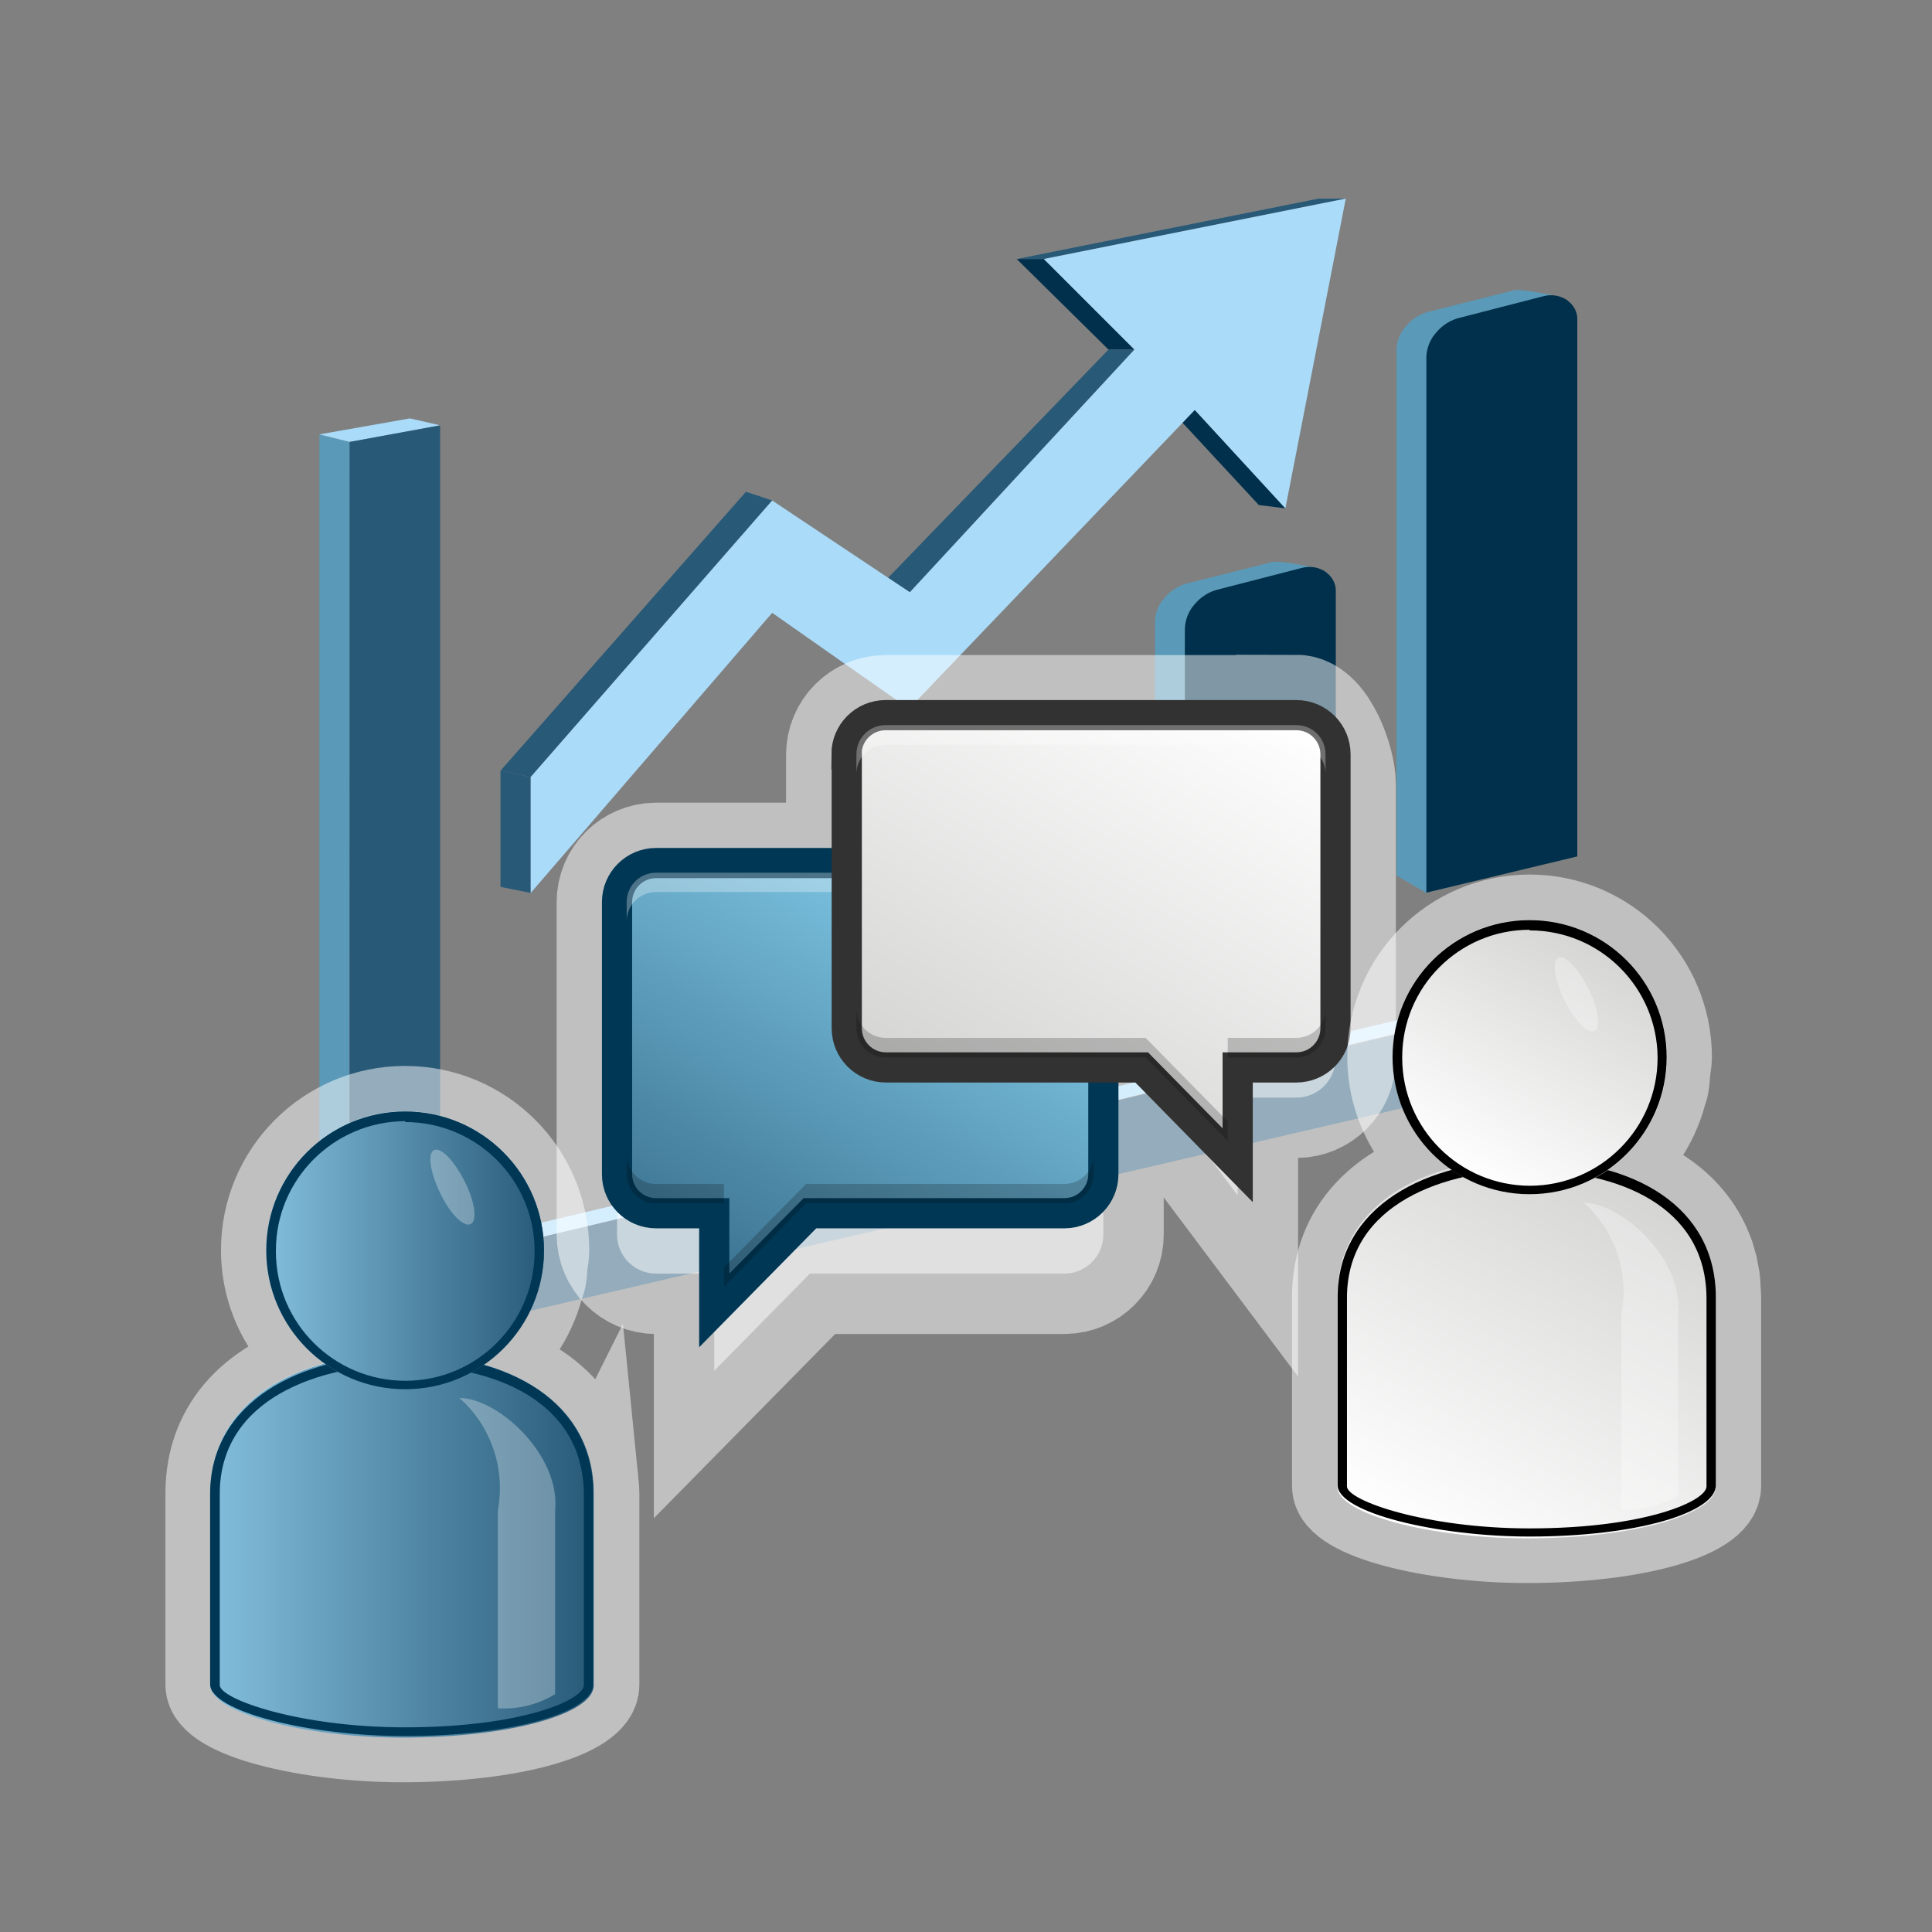 <?xml version="1.0" encoding="UTF-8"?>
<svg id="DataExperience_reader_-_copie_14" data-name="DataExperience_reader - copie 14" xmlns="http://www.w3.org/2000/svg" xmlns:xlink="http://www.w3.org/1999/xlink" viewBox="0 0 64 64">
  <rect x="0" y="0" width="64" height="64" fill="#808080" stroke="none"/>
  <defs>
    <style>
      .cls-1 {
        stroke-width: 3px;
      }

      .cls-1, .cls-2 {
        opacity: .5;
        stroke: #fff;
      }

      .cls-1, .cls-2, .Style_graphique_3, .cls-3 {
        stroke-miterlimit: 10;
      }

      .cls-1, .cls-2, .cls-4 {
        fill: #fff;
      }

      .cls-1, .cls-4 {
        isolation: isolate;
      }

      .cls-5 {
        fill: #5a9ab8;
      }

      .cls-5, .cls-6, .cls-7, .cls-8, .cls-9, .cls-10, .cls-11, .cls-4, .cls-12, .cls-13, .cls-14 {
        stroke-width: 0px;
      }

      .cls-2 {
        stroke-width: 4px;
      }

      .cls-6 {
        fill: url(#Dégradé_sans_nom_12-2);
      }

      .cls-7 {
        fill: #000;
      }

      .cls-8 {
        fill: #aadcfa;
      }

      .Style_graphique_3 {
        fill: url(#Dégradé_sans_nom_5);
        stroke: #323232;
      }

      .cls-15 {
        opacity: .2;
      }

      .cls-9 {
        fill: url(#Dégradé_sans_nom_5-2);
      }

      .cls-10 {
        fill: url(#Dégradé_sans_nom_5-3);
      }

      .cls-3 {
        fill: url(#Dégradé_sans_nom_2);
        stroke: #003755;
      }

      .cls-11 {
        fill: #00304b;
      }

      .cls-4 {
        opacity: .3;
      }

      .cls-12 {
        fill: #285977;
      }

      .cls-13 {
        fill: #003755;
      }

      .cls-14 {
        fill: url(#Dégradé_sans_nom_12);
      }
    </style>
    <linearGradient id="Dégradé_sans_nom_5" data-name="Dégradé sans nom 5" x1="17.56" y1="-4.06" x2="26.18" y2="-18.99" gradientTransform="translate(58.01 18) rotate(-180)" gradientUnits="userSpaceOnUse">
      <stop offset="0" stop-color="#fff"/>
      <stop offset="1" stop-color="#d4d5d3"/>
    </linearGradient>
    <linearGradient id="Dégradé_sans_nom_2" data-name="Dégradé sans nom 2" x1="31.22" y1="-8.96" x2="40.62" y2="-25.24" gradientTransform="translate(64 18) rotate(-180)" gradientUnits="userSpaceOnUse">
      <stop offset="0" stop-color="#8cd7f5"/>
      <stop offset="1" stop-color="#376e8c"/>
    </linearGradient>
    <linearGradient id="Dégradé_sans_nom_5-2" data-name="Dégradé sans nom 5" x1="47.28" y1="-33.3" x2="54.31" y2="-21.13" gradientTransform="translate(0 18) scale(1 -1)" xlink:href="#Dégradé_sans_nom_5"/>
    <linearGradient id="Dégradé_sans_nom_5-3" data-name="Dégradé sans nom 5" x1="48.4" y1="-20.95" x2="52.95" y2="-13.08" gradientTransform="translate(0 18) scale(1 -1)" xlink:href="#Dégradé_sans_nom_5"/>
    <linearGradient id="Dégradé_sans_nom_12" data-name="Dégradé sans nom 12" x1="6.97" y1="-33.2" x2="19.66" y2="-33.2" gradientTransform="translate(0 18) scale(1 -1)" gradientUnits="userSpaceOnUse">
      <stop offset="0" stop-color="#82bedc"/>
      <stop offset="1" stop-color="#285a78"/>
    </linearGradient>
    <linearGradient id="Dégradé_sans_nom_12-2" data-name="Dégradé sans nom 12" x1="8.82" y1="-23.42" x2="18.02" y2="-23.42" xlink:href="#Dégradé_sans_nom_12"/>
  </defs>
  <g id="Calque_23_-_copie_19" data-name="Calque 23 - copie 19">
    <g id="Layer_4" data-name="Layer 4">
      <path class="cls-5" d="M31.59,25.02c.21-.25.49-.43.8-.49,0,0,2.68-.69,2.86-.73s.37.02.37.02c0,0-1.2-.27-1.48-.2l-2.75.69c-.31.07-.59.23-.8.48-.2.21-.32.49-.33.79v4.42l1,.59v-4.74c0-.31.13-.6.33-.82h0Z"/>
      <path class="cls-11" d="M35.94,23.96c-.24-.17-.53-.22-.8-.15l-.12.03-2.64.68c-.31.07-.59.24-.8.49-.2.22-.32.51-.33.82v4.74l5-1.2v-4.74c.02-.27-.11-.52-.32-.67h0Z"/>
      <path class="cls-5" d="M39.59,20.02c.21-.25.49-.43.8-.49,0,0,2.68-.69,2.86-.73s.37.02.37.02c0,0-1.2-.27-1.48-.2l-2.75.69c-.31.07-.59.23-.8.48-.2.21-.32.49-.33.79v10.42l1,.59v-10.74c0-.31.13-.6.33-.82h0Z"/>
      <path class="cls-11" d="M43.94,18.96c-.24-.17-.53-.22-.8-.15l-.12.03-2.64.68c-.31.07-.59.24-.8.49-.2.22-.32.51-.33.82v10.74l5-1.2v-10.74c.02-.27-.11-.52-.32-.67h0Z"/>
      <path class="cls-5" d="M47.59,11.02c.21-.25.49-.43.8-.49,0,0,2.68-.69,2.86-.73s.37.02.37.02c0,0-1.2-.27-1.48-.2l-2.75.69c-.31.07-.59.23-.8.48-.2.21-.32.49-.33.79v17.42l1,.59V11.84c0-.31.13-.6.33-.82Z"/>
      <path class="cls-11" d="M51.94,9.96c-.24-.17-.53-.22-.8-.15l-.12.03-2.64.68c-.31.07-.59.24-.8.49-.2.22-.32.51-.33.82v17.74l5-1.2V10.63c.02-.27-.11-.52-.32-.67h0Z"/>
      <g id="ECLAIR_" data-name="ECLAIR ">
        <polygon class="cls-12" points="17.58 29.58 16.58 29.38 16.58 25.53 17.58 25.74 17.58 29.58"/>
        <polygon class="cls-11" points="37.58 11.58 36.72 11.58 33.68 8.58 34.58 8.58 37.58 11.58"/>
        <polygon class="cls-11" points="42.58 16.84 41.7 16.73 38.91 13.72 39.58 13.58 42.58 16.84"/>
        <polygon class="cls-12" points="17.58 25.74 16.58 25.53 24.71 16.29 25.58 16.58 17.58 25.74"/>
        <polygon class="cls-12" points="30.14 19.62 29.42 19.14 36.72 11.58 37.58 11.58 30.14 19.62"/>
        <polygon class="cls-12" points="34.58 8.58 33.68 8.58 43.67 6.58 44.58 6.58 34.58 8.58"/>
        <polygon class="cls-8" points="30.11 23.48 25.58 20.3 17.58 29.58 17.58 25.74 25.58 16.58 30.14 19.62 37.58 11.58 34.58 8.58 44.58 6.58 42.58 16.84 39.58 13.58 30.11 23.48"/>
      </g>
      <g id="EQUERRE_" data-name="EQUERRE ">
        <path class="cls-12" d="M11.9,44.49c-.24-.15-.36-.42-.32-.7l-1-.21c-.02.27.11.53.33.69.08.05.16.09.25.12l1,.19c-.09-.03-.18-.03-.26-.09Z"/>
        <polygon class="cls-5" points="11.57 43.79 10.58 43.55 10.58 14.39 11.59 14.64 11.57 43.79"/>
        <polygon class="cls-8" points="14.58 41.78 13.58 41.53 53.02 32.2 54.02 32.39 14.58 41.78"/>
        <polygon class="cls-8" points="11.59 14.64 10.58 14.39 13.58 13.86 14.58 14.09 11.59 14.64"/>
        <path class="cls-12" d="M14.58,41.78l39.44-9.36v2.53l-41.44,9.63s-.48.05-.71-.11c-.22-.15-.32-.42-.29-.68V14.64l3-.55v27.69Z"/>
      </g>
      <path class="cls-5" d="M23.01,30.3c.21-.25.49-.43.8-.49,0,0,2.68-.69,2.86-.73s.37.02.37.02c0,0-1.2-.27-1.48-.2l-2.75.69c-.31.07-.59.23-.8.48-.2.21-.32.49-.33.79v4.42l1,.59v-4.74c0-.31.13-.6.33-.82h0Z"/>
      <path class="cls-11" d="M27.36,29.24c-.24-.17-.53-.22-.8-.15l-.12.03-2.64.68c-.31.07-.59.24-.8.49-.2.22-.32.51-.33.82v4.74l5-1.2v-4.74c.02-.27-.11-.52-.32-.67h0Z"/>
    </g>
  </g>
  <g id="Calque_19_-_copie_15" data-name="Calque 19 - copie 15">
    <path class="cls-2" d="M42.94,23.7h-13.6c-.72,0-1.3.58-1.3,1.3v3.59h-6.31c-.71,0-1.29.58-1.29,1.29v11.02c0,.71.58,1.29,1.29,1.29h1.93v3.22l3.17-3.22h8.43c.71,0,1.29-.58,1.29-1.29v-5.54h1.27l3.18,4.24v-3.24h1.94c.72,0,1.3-.58,1.3-1.3v-9.07c0-.72-.58-2.3-1.3-2.3Z"/>
  </g>
  <g id="Calque_19_-_copie_10" data-name="Calque 19 - copie 10">
    <g>
      <path class="cls-3" d="M21.73,28.59h13.53c.71,0,1.29.58,1.29,1.29v9.02c0,.71-.58,1.29-1.29,1.29h-8.43s-3.17,3.22-3.17,3.22v-3.22s-1.93,0-1.93,0c-.71,0-1.29-.58-1.29-1.29v-9.02c0-.71.58-1.29,1.29-1.29Z"/>
      <path class="cls-4" d="M21.73,28.91h13.53c.53,0,.97.43.97.97v.64c0-.53-.43-.97-.97-.97h-13.53c-.53,0-.97.43-.97.97v-.64c0-.53.43-.97.97-.97Z"/>
      <g class="cls-15">
        <path class="cls-7" d="M35.26,39.22c.53,0,.97-.43.97-.97v.64c0,.53-.43.97-.97.97h-8.56s-2.71,2.76-2.71,2.76v-.64s2.71-2.76,2.71-2.76h8.56Z"/>
        <path class="cls-7" d="M21.73,39.22h2.25v.64h-2.25c-.53,0-.97-.43-.97-.97v-.64c0,.53.43.97.97.97Z"/>
      </g>
    </g>
    <g>
      <path class="Style_graphique_3" d="M28.05,24.99v9.07c0,.72.58,1.3,1.3,1.3h8.47s3.18,3.24,3.18,3.24v-3.24h1.94c.72,0,1.3-.58,1.3-1.3v-9.07c0-.72-.58-1.3-1.3-1.3h-13.6c-.72,0-1.3.58-1.3,1.3Z"/>
      <path class="cls-4" d="M43.91,24.99v.65c0-.54-.43-.97-.97-.97h-13.6c-.54,0-.97.43-.97.97v-.65c0-.54.43-.97.97-.97h13.6c.54,0,.97.43.97.97Z"/>
      <g class="cls-15">
        <path class="cls-7" d="M37.95,34.38l2.72,2.77v.65s-2.72-2.77-2.72-2.77h-8.61c-.54,0-.97-.43-.97-.97v-.65c0,.54.43.97.97.97h8.61Z"/>
        <path class="cls-7" d="M43.91,33.41v.65c0,.54-.43.97-.97.97h-2.27v-.65h2.27c.54,0,.97-.43.97-.97Z"/>
      </g>
    </g>
  </g>
  <path class="cls-1" d="M19.65,49.18c0-.08,0-.16-.01-.24-.01-.09-.03-.17-.05-.26-.02-.09-.03-.18-.05-.27-.01-.04-.03-.08-.04-.12-.27-.95-.86-1.71-1.68-2.27,0,0-.02-.01-.03-.02-.13-.09-.26-.17-.4-.25-.13-.07-.26-.13-.4-.19-.02,0-.04-.02-.06-.03-.29-.13-.59-.23-.91-.33.89-.61,1.54-1.54,1.82-2.61.02-.08.06-.16.08-.24.03-.15.03-.31.05-.47.02-.15.05-.3.05-.46h0c0-2.55-2.06-4.61-4.6-4.61s-4.6,2.06-4.6,4.6c0,0,0,0,0,0s0,0,0,0c0,1.55.77,2.91,1.94,3.74-2.24.6-3.78,2.05-3.78,4.31h0v6.35c0,.92,3.17,1.73,6.35,1.73,3.65,0,6.35-.81,6.35-1.73v-6.34h0c0-.11-.01-.21-.02-.31Z"/>
  <g id="BLEU_MILIEU_copy_2" data-name="BLEU MILIEU copy 2">
    <path class="cls-1" d="M56.82,42.68c0-.08,0-.17-.01-.24,0-.08-.03-.16-.04-.24-.02-.09-.03-.18-.05-.27-.01-.04-.03-.08-.04-.12-.03-.13-.07-.25-.12-.37,0,0,0,0,0,0-.3-.77-.84-1.4-1.54-1.87,0,0-.02-.01-.03-.02-.13-.09-.26-.17-.4-.24-.13-.07-.26-.13-.39-.19-.02,0-.04-.02-.06-.03-.28-.13-.58-.23-.9-.32.88-.61,1.52-1.52,1.8-2.58.02-.08.06-.16.07-.24.03-.15.03-.31.05-.47.01-.15.05-.29.05-.45h0c0-2.52-2.03-4.56-4.54-4.56s-4.54,2.03-4.54,4.54c0,0,0,0,0,0s0,0,0,0c0,1.53.76,2.87,1.91,3.69-2.21.59-3.74,2.03-3.74,4.26h0v6.27c0,.91,3.13,1.71,6.27,1.71,3.6,0,6.27-.8,6.27-1.71v-6.26h0c0-.11-.01-.2-.02-.3Z"/>
    <g id="CORPS_copy_2" data-name="CORPS copy 2">
      <path class="cls-9" d="M50.57,38.4c-3.48,0-6.27,1.56-6.27,4.58v6.27c0,.91,3.13,1.71,6.27,1.71,3.6,0,6.27-.8,6.27-1.71v-6.27c0-3.01-2.77-4.58-6.27-4.58Z"/>
      <g id="ok_contour" data-name="ok contour">
        <path class="cls-7" d="M50.68,38.78c2.83,0,5.85,1.12,5.85,4.24v6.22c0,.48-2.01,1.39-5.86,1.39-3.43,0-6.05-.92-6.05-1.39v-6.25c0-3.13,3.27-4.24,6.06-4.24M50.68,38.43c-3.46,0-6.37,1.55-6.37,4.55v6.22c0,.9,3.27,1.7,6.36,1.7,3.58,0,6.17-.8,6.17-1.7v-6.22c0-3-2.69-4.55-6.16-4.55Z"/>
      </g>
    </g>
    <g id="tete_ok_AV_copy_4" data-name="tete ok AV copy 4">
      <path class="cls-10" d="M55.22,35.02c0-2.51-2.03-4.54-4.54-4.54s-4.54,2.03-4.54,4.54,2.03,4.54,4.54,4.54c2.51,0,4.54-2.03,4.54-4.53,0,0,0,0,0-.01Z"/>
      <g id="tete_contour_" data-name="tete contour ">
        <path class="cls-7" d="M50.67,30.82c2.34,0,4.23,1.89,4.24,4.22,0,2.34-1.89,4.23-4.22,4.24-2.34,0-4.23-1.89-4.24-4.22,0-.01,0-.02,0-.04,0-2.33,1.89-4.22,4.22-4.22M50.67,30.48c-2.51,0-4.54,2.03-4.54,4.54s2.03,4.54,4.54,4.54c2.51,0,4.54-2.03,4.54-4.54,0,0,0,0,0,0,0-2.51-2.03-4.54-4.54-4.54,0,0,0,0,0,0Z"/>
      </g>
    </g>
    <g id="highlight-2">
      <path class="cls-4" d="M55.59,49.53v-6c.18-1.83-1.88-3.69-3.13-3.69,1.04.92,1.51,2.32,1.25,3.69v6.47c.66.04,1.31-.12,1.88-.46Z"/>
      <path class="cls-4" d="M52.62,32.75c.33.66.42,1.29.2,1.4s-.67-.34-1-1.02-.42-1.29-.2-1.4.66.35,1,1.02Z"/>
    </g>
  </g>
  <g id="BLEU_MILIEU_copy_2-2" data-name="BLEU MILIEU copy 2">
    <g id="CORPS_copy_2-2" data-name="CORPS copy 2">
      <path class="cls-14" d="M13.32,44.85c-3.53,0-6.35,1.58-6.35,4.63v6.35c0,.92,3.17,1.73,6.35,1.73,3.65,0,6.35-.81,6.35-1.73v-6.35c0-3.05-2.81-4.63-6.35-4.63Z"/>
      <g id="ok_contour-2" data-name="ok contour">
        <path class="cls-13" d="M13.42,45.23c2.86,0,5.92,1.13,5.92,4.29v6.3c0,.49-2.04,1.4-5.93,1.4-3.48,0-6.13-.93-6.13-1.4v-6.33c0-3.17,3.31-4.29,6.14-4.29M13.42,44.88c-3.5,0-6.46,1.57-6.46,4.61v6.3c0,.91,3.31,1.72,6.44,1.72,3.63,0,6.25-.81,6.25-1.72v-6.3c0-3.03-2.73-4.61-6.24-4.61Z"/>
      </g>
    </g>
    <g id="tete_ok_AV_copy_4-2" data-name="tete ok AV copy 4">
      <path class="cls-6" d="M18.02,41.42c0-2.54-2.06-4.6-4.6-4.6s-4.6,2.06-4.6,4.6,2.06,4.6,4.6,4.6c2.54,0,4.6-2.05,4.6-4.59,0,0,0,0,0-.01Z"/>
      <g id="tete_contour_-2" data-name="tete contour ">
        <path class="cls-13" d="M13.42,37.17c2.37,0,4.29,1.91,4.29,4.28,0,2.37-1.91,4.29-4.28,4.29-2.37,0-4.29-1.91-4.29-4.28,0-.01,0-.03,0-.04,0-2.36,1.92-4.27,4.28-4.28M13.42,36.82c-2.54,0-4.6,2.06-4.6,4.6s2.06,4.6,4.6,4.6c2.54,0,4.6-2.06,4.6-4.6,0,0,0,0,0,0,0-2.54-2.06-4.6-4.6-4.6,0,0,0,0,0,0Z"/>
      </g>
    </g>
    <g id="highlight-2-2" data-name="highlight-2">
      <path class="cls-4" d="M18.39,56.12v-6.08c.18-1.85-1.9-3.73-3.17-3.73,1.05.93,1.53,2.35,1.27,3.73v6.55c.67.04,1.33-.12,1.9-.47Z"/>
      <path class="cls-4" d="M15.39,39.13c.34.67.43,1.31.2,1.42s-.68-.34-1.01-1.03-.43-1.31-.2-1.42.67.36,1.01,1.03Z"/>
    </g>
  </g>
</svg>